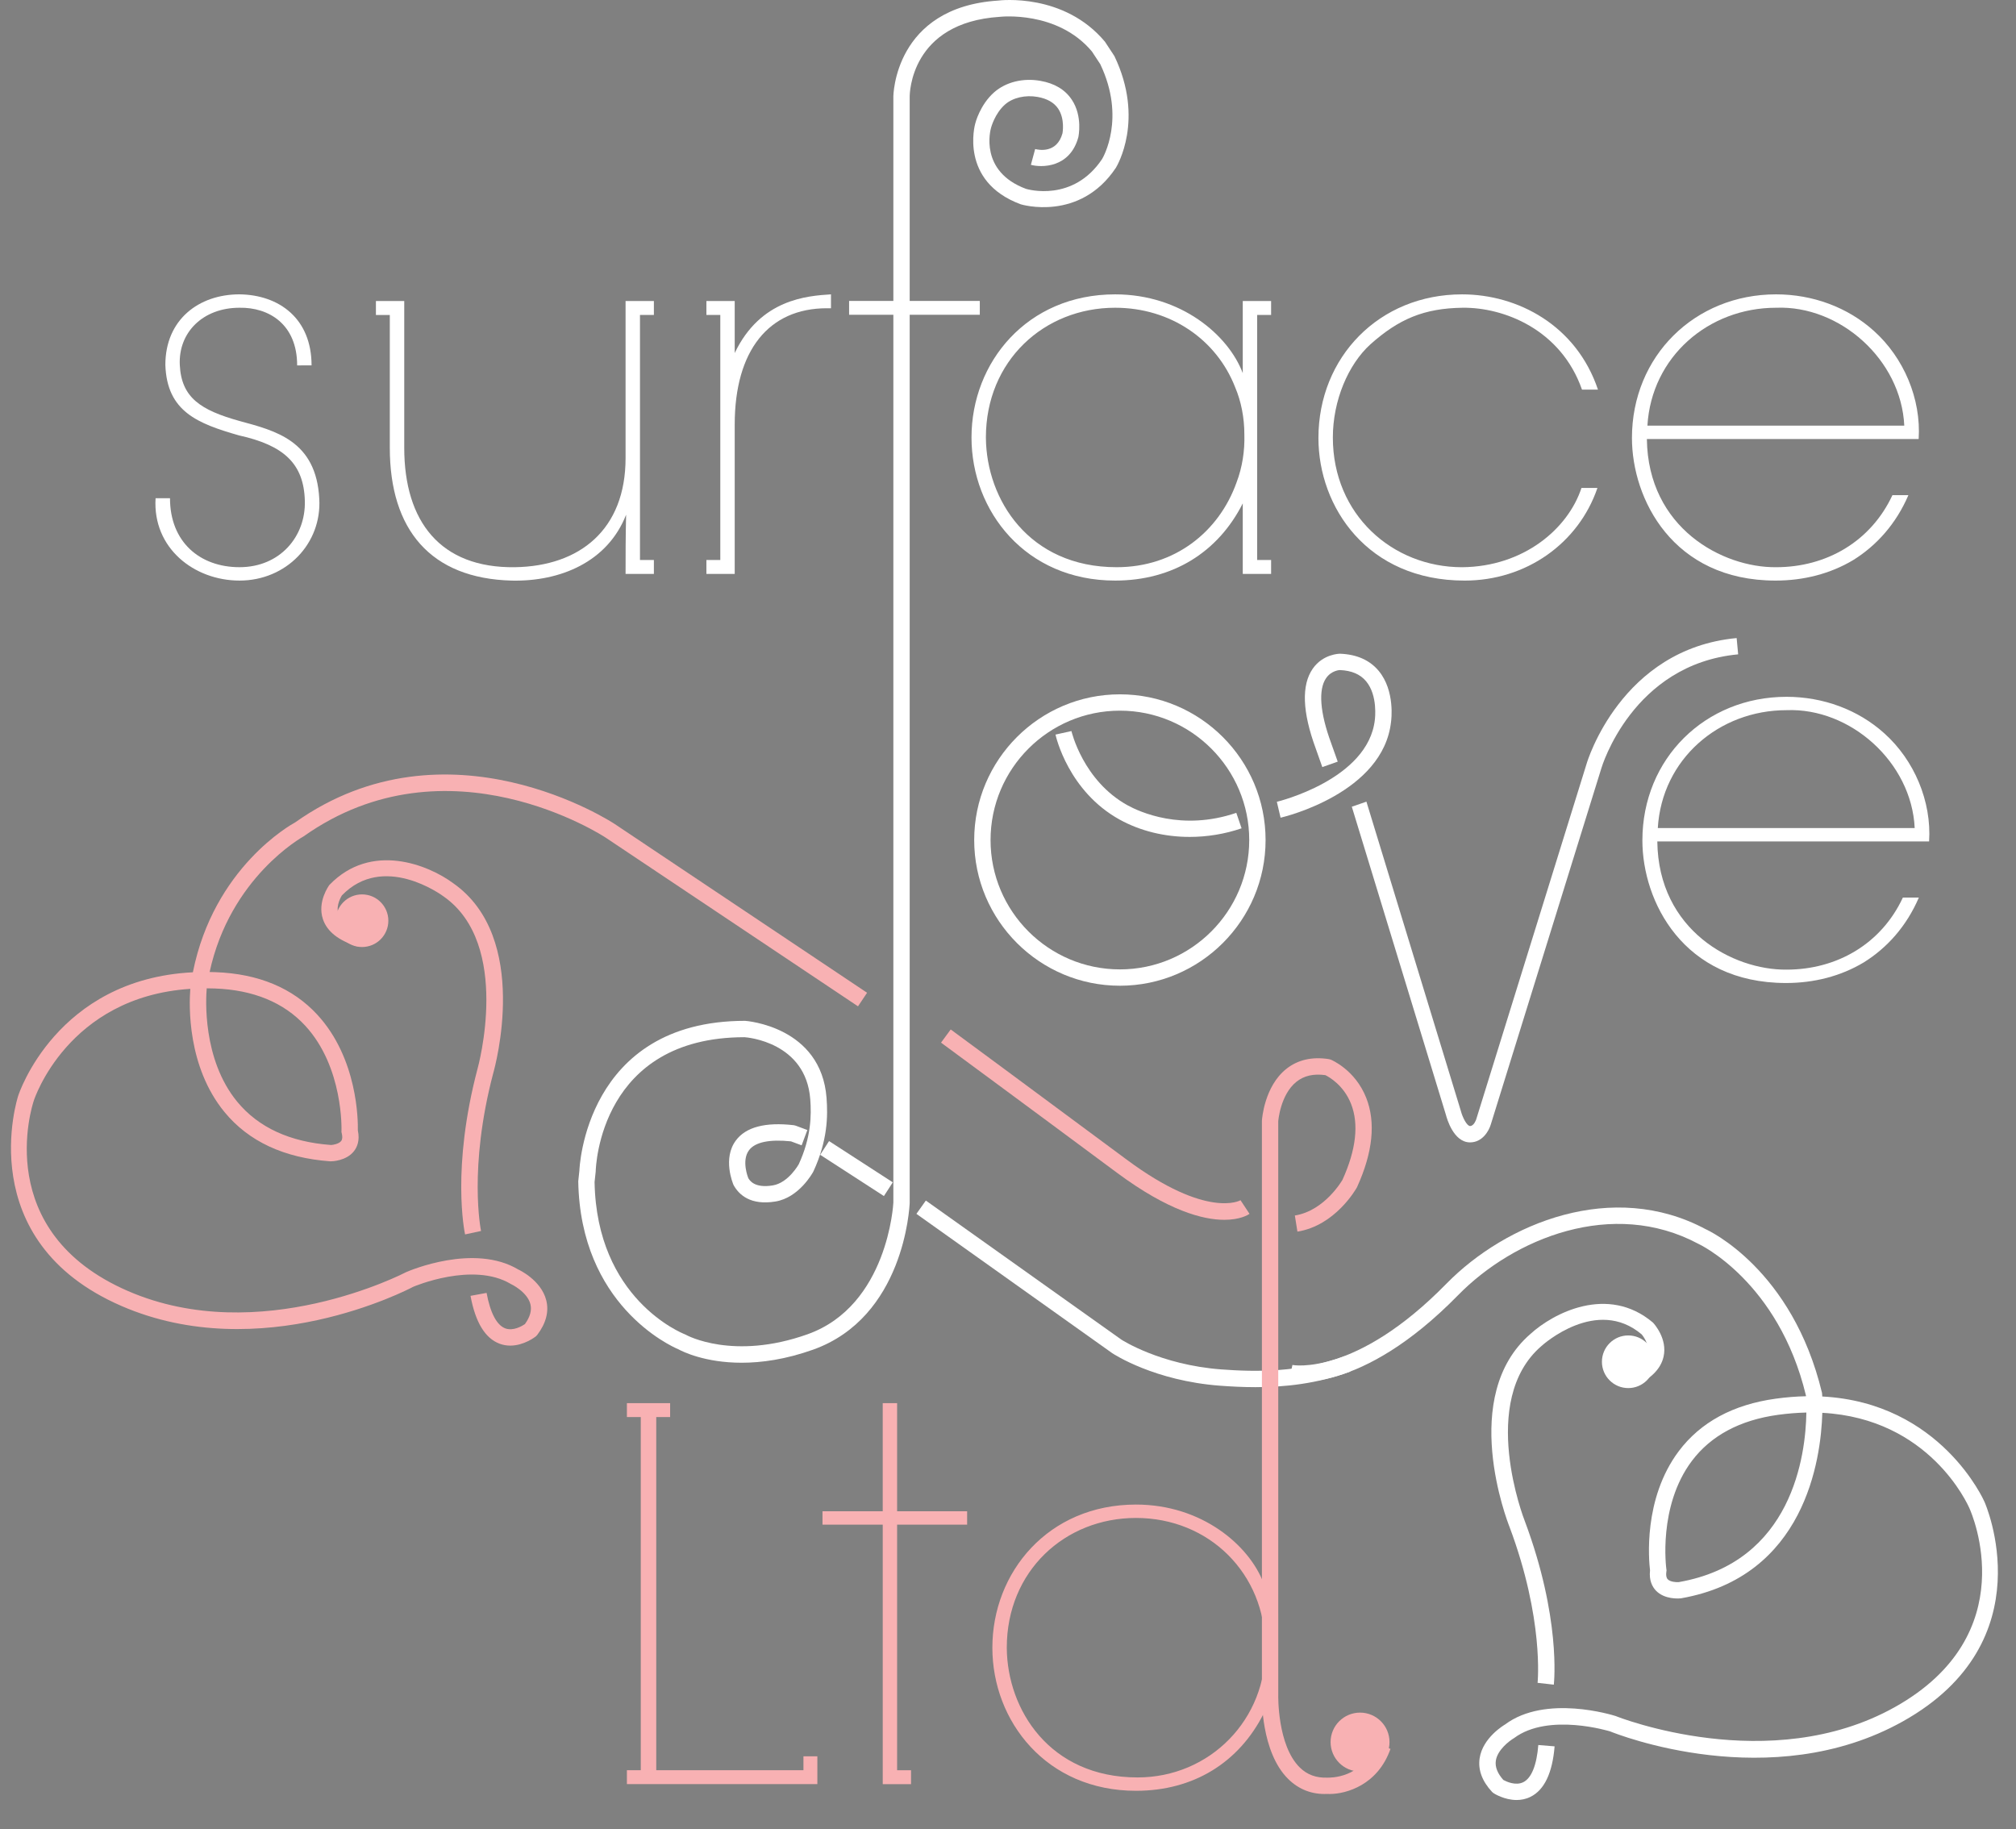 <?xml version="1.0" encoding="utf-8"?>
<!-- Generator: Adobe Illustrator 16.0.0, SVG Export Plug-In . SVG Version: 6.00 Build 0)  -->
<!DOCTYPE svg PUBLIC "-//W3C//DTD SVG 1.1//EN" "http://www.w3.org/Graphics/SVG/1.1/DTD/svg11.dtd">
<svg version="1.1" id="Layer_1" xmlns="http://www.w3.org/2000/svg" xmlns:xlink="http://www.w3.org/1999/xlink" x="0px" y="0px"
	 width="183.5px" height="166.5px" viewBox="0 0 183.5 166.5" enable-background="new 0 0 183.5 166.5" xml:space="preserve">
<rect x="0" y="0" width="183.5" height="166.5" fill="#808080" stroke="none"/>
<g>
	<circle fill="#F8B1B3" cx="123.794" cy="158.559" r="2.681"/>
	<path fill="#FFFFFF" d="M101.936,89.719c-7.312,0-13.263-5.947-13.263-13.26s5.949-13.263,13.263-13.263
		c7.312,0,13.26,5.951,13.26,13.263S109.246,89.719,101.936,89.719z M101.936,64.683c-6.492,0-11.774,5.283-11.774,11.776
		c0,6.492,5.282,11.773,11.774,11.773c6.491,0,11.771-5.281,11.771-11.773C113.707,69.967,108.427,64.683,101.936,64.683z"/>
	<path fill="#FFFFFF" d="M27.047,33.258c0-3.748-2.576-5.295-5.247-5.248c-3.329,0-5.575,2.248-5.435,5.202
		c0.141,2.997,1.92,4.123,5.435,5.106c3.279,0.89,6.981,1.78,7.261,7.076c0.237,4.076-2.998,7.449-7.261,7.449
		c-4.122,0-7.922-2.952-7.639-7.496h1.312c0,3.984,2.718,6.278,6.327,6.278c3.698,0,6.042-2.812,5.947-6.044
		c-0.09-3.422-1.965-5.06-5.993-5.951c-3.75-1.076-6.562-2.156-6.703-6.419c0-4.124,3.048-6.42,6.749-6.42
		c3.609,0.047,6.559,2.201,6.559,6.466L27.047,33.258L27.047,33.258z"/>
	<path fill="#FFFFFF" d="M34.217,27.4h2.578v13.356c0,6.699,3.279,10.963,10.074,10.87c5.904-0.094,10.072-3.42,10.072-9.935V27.4
		h2.577v1.266h-1.266v22.305h1.266v1.266h-2.577c0-1.688,0-3.328,0.049-5.389c-1.688,4.311-6.001,6.09-10.402,5.997
		c-7.405-0.188-11.107-4.638-11.107-12.087v-12.09h-1.264V27.4z"/>
	<path fill="#FFFFFF" d="M64.298,50.97h1.265V28.666h-1.265V27.4h2.577v4.733c2.344-4.919,6.606-5.201,8.762-5.342v1.265h-0.375
		c-5.294,0-8.387,3.842-8.387,10.59v13.589h-2.577V50.97z"/>
	<path fill="#FFFFFF" d="M113.119,45.816c-2.246,4.45-6.373,7.027-11.619,7.027c-8.15,0-13.072-6.325-13.072-13.025
		c0-6.842,5.06-13.026,13.072-13.026c5.999,0,10.309,3.702,11.619,7.169V27.4h2.58v1.266h-1.268v22.305h1.268v1.266h-2.58V45.816z
		 M89.739,39.865c0.046,5.577,3.892,11.761,11.902,11.761c5.295,0,9.323-3.232,10.918-7.732c0.515-1.357,0.75-2.856,0.705-4.356
		c0-1.5-0.285-3-0.847-4.312c-1.687-4.31-5.858-7.216-10.918-7.216c-6.464,0-11.761,4.829-11.761,11.809L89.739,39.865
		L89.739,39.865z"/>
	<path fill="#FFFFFF" d="M145.402,44.411c-1.729,5.06-6.51,8.433-12.088,8.433c-8.854,0-13.308-6.701-13.308-12.979
		c0-7.356,5.527-13.073,13.074-13.073c5.062,0,10.401,2.812,12.369,8.669h-1.453c-1.922-5.483-7.121-7.498-10.87-7.451
		c-3.516,0.047-5.811,1.03-8.388,3.329c-2.015,1.826-3.419,5.106-3.419,8.48c0,7.029,5.437,11.808,11.761,11.808
		c5.621-0.048,9.653-3.514,10.868-7.215L145.402,44.411L145.402,44.411z"/>
	<path fill="#FFFFFF" d="M149.902,39.958c0.096,8.105,6.889,11.716,11.758,11.668c4.594,0,8.626-2.343,10.594-6.56h1.452
		c-1.124,2.624-2.906,4.591-5.013,5.904c-2.111,1.266-4.547,1.873-7.077,1.873c-9.371,0-13.073-7.449-13.073-12.979
		c0-7.45,5.717-13.073,13.117-13.073c3.328,0,6.517,1.171,8.906,3.329c2.718,2.435,4.31,6.183,4.074,9.837h-24.738V39.958z
		 M173.331,38.74c-0.28-5.996-5.86-10.965-11.671-10.73c-6.137,0-11.336,4.451-11.71,10.73H173.331z"/>
	<path fill="#FFFFFF" d="M150.852,76.587c0.092,8.107,6.889,11.714,11.76,11.667c4.591,0,8.623-2.342,10.591-6.559h1.454
		c-1.127,2.624-2.906,4.592-5.018,5.903c-2.111,1.266-4.545,1.873-7.072,1.873c-9.375,0-13.074-7.448-13.074-12.977
		c0-7.45,5.718-13.072,13.119-13.072c3.328,0,6.515,1.17,8.902,3.325c2.721,2.436,4.312,6.186,4.076,9.839L150.852,76.587
		L150.852,76.587z M174.279,75.367c-0.283-5.995-5.859-10.963-11.668-10.729c-6.141,0-11.34,4.452-11.715,10.729H174.279z"/>
	
		<rect x="74.518" y="105.534" transform="matrix(-0.839 -0.543 0.543 -0.839 85.671 237.868)" fill="#FFFFFF" width="6.914" height="1.488"/>
	<path fill="#FFFFFF" d="M114.27,126.256c-1.146,0-2.225-0.059-3.205-0.131c-5.985-0.445-9.676-2.863-9.834-2.967l-17.817-12.676
		l0.858-1.209l17.803,12.66c0.016,0.008,3.523,2.293,9.1,2.709c3.096,0.23,7.17,0.299,11.219-1.205l0.519,1.396
		C119.898,125.951,116.904,126.256,114.27,126.256z"/>
	<path fill="none" stroke="#000000" stroke-width="1.5" d="M98.102,66.7"/>
	<path fill="#FFFFFF" d="M108.285,76.174c-2.268,0-4.483-0.533-6.377-1.578c-4.654-2.574-5.79-7.527-5.835-7.736l1.452-0.32
		c0.01,0.044,1.053,4.513,5.103,6.754c1.07,0.589,4.938,2.385,9.903,0.689l0.48,1.408C111.475,75.915,109.868,76.174,108.285,76.174
		z"/>
	<path fill="#FFFFFF" d="M116.561,74.426l-0.34-1.448c0.082-0.02,8.321-2.018,8.922-7.477c0.004-0.045,0.289-2.189-0.795-3.49
		c-0.541-0.647-1.324-0.98-2.402-1.024c0.005,0.001-0.764,0.029-1.25,0.748c-0.711,1.045-0.549,3.132,0.457,5.872l0.609,1.714
		l-1.402,0.498l-0.604-1.708c-1.218-3.315-1.306-5.757-0.267-7.25c0.941-1.346,2.427-1.361,2.488-1.361
		c1.532,0.06,2.705,0.589,3.519,1.565c1.507,1.817,1.137,4.511,1.121,4.625C125.906,72.17,116.939,74.338,116.561,74.426z"/>
	<path fill="#FFFFFF" d="M158.21,59.557c-9.64,0.902-12.427,10.283-12.454,10.378l-10.062,32.415
		c-0.176,0.596-0.771,1.627-1.887,1.627c-1.518,0-2.121-2.223-2.188-2.477l-8.575-28.075l1.33-0.46l8.584,28.111
		c0.173,0.672,0.575,1.412,0.849,1.412c0.359,0,0.555-0.593,0.558-0.601l10.061-32.405c0.024-0.086,3.097-10.42,13.646-11.407"/>
	<path fill="#FFFFFF" d="M67.506,124.033c-3.351,0-5.399-1.029-5.749-1.22c-0.774-0.327-8.928-4.059-9.123-15.295l0.104-0.985
		c0-0.072,0.481-13.619,15.08-13.619c0.117,0.007,6.931,0.513,7.417,7.031c0.123,1.631,0.102,3.864-1.202,6.685
		c-0.071,0.138-1.31,2.38-3.455,2.729c-2.261,0.368-3.316-0.608-3.806-1.496c-0.072-0.164-1.014-2.432,0.213-4.066
		c0.905-1.215,2.682-1.684,5.272-1.383l0.177,0.045l1.053,0.393l-0.521,1.393l-0.971-0.362c-1.944-0.203-3.264,0.067-3.815,0.803
		c-0.717,0.949-0.079,2.519-0.072,2.535c0.105,0.183,0.532,0.955,2.23,0.672c1.422-0.231,2.356-1.912,2.367-1.928
		c1.134-2.466,1.156-4.453,1.047-5.904c-0.391-5.217-5.754-5.643-5.983-5.657c-13.114,0.002-13.537,11.731-13.548,12.229
		l-0.102,0.955c0.188,10.61,7.903,13.735,8.231,13.862l0.104,0.052c0.039,0.021,4.275,2.352,11.049-0.06
		c7.32-2.606,7.811-11.897,7.812-11.99V8.806c-0.002-0.078,0.081-8.143,9.533-8.753c0.203-0.027,6.005-0.712,9.727,3.744
		l0.862,1.311c2.767,5.773,0.238,9.989,0.131,10.166c-3.289,4.934-8.6,3.34-8.652,3.323c-5.634-2.082-4.163-7.296-4.148-7.349
		c0.007-0.037,0.427-1.716,1.736-2.86c1.057-0.922,2.624-1.311,4.2-1.028c1.284,0.225,2.243,0.8,2.848,1.707
		c1.007,1.503,0.615,3.349,0.599,3.426c-0.776,2.823-3.383,2.766-4.318,2.509l0.389-1.437c0.327,0.087,1.979,0.417,2.486-1.43l0,0
		c0,0,0.25-1.292-0.395-2.25c-0.375-0.552-1-0.909-1.865-1.063c-1.119-0.198-2.256,0.064-2.964,0.685
		c-0.944,0.828-1.275,2.117-1.279,2.129c-0.054,0.19-1.083,3.974,3.192,5.556c0.139,0.039,4.272,1.247,6.92-2.72
		c0.074-0.125,2.183-3.708-0.17-8.636l-0.761-1.155c-3.143-3.748-8.34-3.153-8.394-3.149c-8.122,0.526-8.19,6.996-8.19,7.271v100.68
		c-0.018,0.455-0.527,10.414-8.799,13.361C71.499,123.734,69.314,124.033,67.506,124.033z"/>
	<path fill="#F8B1B3" d="M111.441,111.025c-1.912,0-5.075-0.797-9.771-4.283c-8.137-6.043-16.016-11.844-16.016-11.844l0.882-1.199
		c0,0,7.88,5.805,16.021,11.85c7.312,5.43,10.332,3.715,10.358,3.692l0.819,1.24C113.577,110.592,112.85,111.025,111.441,111.025z"
		/>
	<path fill="#F8B1B3" d="M46.446,122.475c-0.316,0-0.647-0.051-0.979-0.176c-1.314-0.494-2.199-1.957-2.639-4.354l1.462-0.269
		c0.334,1.817,0.923,2.937,1.7,3.229c0.731,0.271,1.547-0.224,1.786-0.386c0.475-0.653,0.642-1.266,0.503-1.815
		c-0.288-1.137-1.763-1.83-1.781-1.838c-3.452-2.066-8.83,0.231-8.884,0.254c-0.51,0.274-13.909,7.233-26.555,1.748
		c-13.706-5.947-9.442-19.017-9.398-19.146c0.03-0.094,3.45-10.605,15.895-11.227c1.91-9.56,8.986-13.468,9.298-13.635
		c13.91-9.859,28.956,0.042,29.105,0.143l22.965,15.354l-0.826,1.236L55.13,76.239c-0.144-0.094-14.355-9.422-27.495-0.115
		c-0.142,0.082-6.682,3.724-8.555,12.346c0.178,0.004,0.356,0.008,0.539,0.014c3.906,0.143,7.02,1.441,9.257,3.864
		c3.691,3.999,3.716,9.661,3.695,10.537c0.202,0.927-0.074,1.534-0.347,1.884c-0.706,0.904-2.002,0.933-2.146,0.933
		c-4.22-0.306-7.446-1.814-9.64-4.482c-3.408-4.146-3.232-9.738-3.116-11.217C6.15,90.732,3.104,100.086,3.075,100.186
		c-0.168,0.5-3.854,11.928,8.573,17.32c12.001,5.207,25.188-1.65,25.323-1.721c0.299-0.133,6.188-2.648,10.214-0.232l0,0
		c0.015,0,2.069,0.948,2.535,2.791c0.262,1.033-0.017,2.1-0.827,3.166l-0.128,0.131C48.709,121.682,47.694,122.475,46.446,122.475z
		 M18.816,89.955c-0.073,0.877-0.421,6.439,2.779,10.325c1.924,2.338,4.799,3.662,8.535,3.934c0.176-0.004,0.717-0.096,0.923-0.361
		c0.114-0.148,0.133-0.389,0.052-0.715l-0.026-0.104l0.004-0.107c0.002-0.059,0.197-5.791-3.308-9.578
		c-1.955-2.114-4.719-3.25-8.213-3.379C19.314,89.959,19.064,89.955,18.816,89.955z"/>
	<path fill="#F8B1B3" d="M42.332,112.354c-0.053-0.242-1.256-6.021,1.135-15.08c0.036-0.125,3.133-11.318-3.081-15.676
		c-0.238-0.178-5.498-3.995-9.269-0.097l0,0c0.011,0-0.587,0.88-0.311,1.689c0.272,0.805,1.327,1.27,2.17,1.52l-0.427,1.426
		c-1.719-0.51-2.78-1.346-3.158-2.48c-0.526-1.579,0.544-3.047,0.589-3.109c3.81-3.953,9.035-1.822,11.277-0.155
		c7.066,4.957,3.784,16.778,3.641,17.278c-2.286,8.666-1.125,14.314-1.112,14.371L42.332,112.354z"/>
	<path fill="#F8B1B3" d="M121.027,163.285c-0.078,0-0.153-0.002-0.227-0.006c-1.359,0.063-2.572-0.398-3.543-1.357
		c-2.499-2.463-2.402-7.432-2.396-7.645v-52.273c0.012-0.176,0.228-3.117,2.209-4.705c1.041-0.836,2.35-1.139,3.887-0.9l0.173,0.047
		c0.091,0.037,2.228,0.945,3.226,3.476c0.883,2.235,0.604,4.971-0.836,8.131c-0.104,0.196-1.99,3.498-5.426,4.047l-0.234-1.467
		c2.731-0.438,4.32-3.224,4.336-3.25c1.236-2.724,1.508-5.068,0.777-6.916c-0.676-1.713-2.016-2.453-2.339-2.611
		c-1.075-0.145-1.936,0.05-2.628,0.603c-1.471,1.174-1.656,3.574-1.658,3.6l0.002,52.242c-0.002,0.064-0.084,4.561,1.955,6.568
		c0.674,0.664,1.494,0.963,2.512,0.928c0.195,0,3.222,0.113,4.341-3.109l1.407,0.49
		C125.422,162.449,122.564,163.285,121.027,163.285z"/>
	<g>
		<path fill="#F8B1B3" d="M57.062,161.121h1.263v-32.144h-1.263v-1.266h3.935v1.266h-1.264v32.144h13.399v-1.267h1.265v2.531H57.062
			V161.121z"/>
		<path fill="#F8B1B3" d="M80.349,138.771h-5.484v-1.219h5.483v-9.84h1.309v9.84h6.373v1.219h-6.373v22.35h1.268v1.267h-2.576
			V138.771z"/>
		<path fill="#F8B1B3" d="M115.021,155.967c-2.25,4.449-6.371,7.027-11.621,7.027c-8.152,0-13.073-6.324-13.073-13.025
			c0-6.842,5.062-13.027,13.073-13.027c6,0,10.31,3.703,11.621,7.17v-15.133h0.729v-1.266h0.583 M91.64,150.016
			c0.048,5.576,3.887,11.762,11.901,11.762c3.279,0,6.229-1.312,8.34-3.469c2.109-2.156,3.376-5.152,3.281-8.434
			c0-3.328-1.264-6.232-3.373-8.342c-2.111-2.107-5.061-3.373-8.391-3.373c-6.465,0-11.759,4.828-11.759,11.809L91.64,150.016
			L91.64,150.016z"/>
	</g>
	<circle fill="#F8B1B3" cx="32.953" cy="83.801" r="2.395"/>
	<g>
		<g>
			<path fill="#FFFFFF" d="M138.045,163.832c-1.111,0-2.031-0.578-2.084-0.613l-0.145-0.117c-0.91-0.98-1.295-2.014-1.137-3.068
				c0.279-1.879,2.231-3.026,2.314-3.075c3.691-2.761,9.802-0.853,10.062-0.771c0.189,0.076,14.021,5.566,25.416-0.811
				c11.823-6.615,7.008-17.612,6.799-18.077c-0.166-0.388-3.641-8.187-13.399-8.708c-0.123,4.295-1.603,14.912-12.864,16.883
				c-0.197,0.021-1.488,0.125-2.283-0.703c-0.305-0.322-0.643-0.898-0.535-1.842c-0.106-0.866-0.651-6.504,2.619-10.852
				c1.981-2.635,4.949-4.242,8.822-4.773c0.961-0.133,1.879-0.204,2.756-0.222c-0.002-0.024-0.004-0.046-0.004-0.061
				c-2.498-10.399-9.723-13.782-9.797-13.813c-7.809-4.18-16.799-0.5-21.868,4.676c-8.919,9.104-15.134,7.861-15.393,7.805
				l0.315-1.453c0.053,0.012,5.741,1.053,14.014-7.395c5.447-5.557,15.15-9.48,23.59-4.969c0.275,0.121,7.908,3.656,10.602,14.914
				c0.002,0.021,0.012,0.131,0.021,0.319c10.791,0.562,14.727,9.492,14.769,9.593c0.049,0.108,5.604,12.684-7.433,19.977
				c-12.031,6.73-26.063,1.15-26.654,0.908l0,0c-0.006,0.002-5.59-1.734-8.733,0.611c-0.469,0.278-1.521,1.094-1.662,2.062
				c-0.082,0.561,0.148,1.148,0.685,1.75c0.252,0.137,1.117,0.555,1.821,0.199c0.738-0.371,1.213-1.54,1.361-3.379l1.483,0.121
				c-0.198,2.428-0.937,3.973-2.192,4.594C138.887,163.754,138.452,163.832,138.045,163.832z M164.419,128.566
				c-0.823,0.019-1.683,0.086-2.585,0.209c-3.467,0.479-6.104,1.892-7.837,4.195c-3.108,4.135-2.329,9.795-2.321,9.852l0.016,0.107
				l-0.016,0.107c-0.048,0.33-0.008,0.567,0.122,0.705c0.229,0.242,0.787,0.283,1.011,0.258
				C163.166,142.186,164.359,132.42,164.419,128.566z"/>
			<path fill="#FFFFFF" d="M141.432,153.334l-1.479-0.167c0.006-0.058,0.596-5.792-2.556-14.199
				c-0.188-0.47-4.638-11.901,1.91-17.558c2.043-1.869,7.031-4.517,11.149-1.031c0.118,0.123,1.331,1.477,0.965,3.1
				c-0.261,1.166-1.231,2.105-2.89,2.787l-0.568-1.375c0.812-0.334,1.823-0.906,2.01-1.738c0.19-0.86-0.541-1.697-0.549-1.705
				c-4.074-3.438-8.928,0.892-9.132,1.076c-5.771,4.982-1.554,15.801-1.507,15.908C142.076,147.217,141.457,153.088,141.432,153.334
				z"/>
		</g>
	</g>
	<circle fill="#FFFFFF" cx="148.206" cy="123.944" r="2.396"/>
	<rect x="77.287" y="27.39" fill="#FFFFFF" width="11.896" height="1.259"/>
</g>
</svg>
